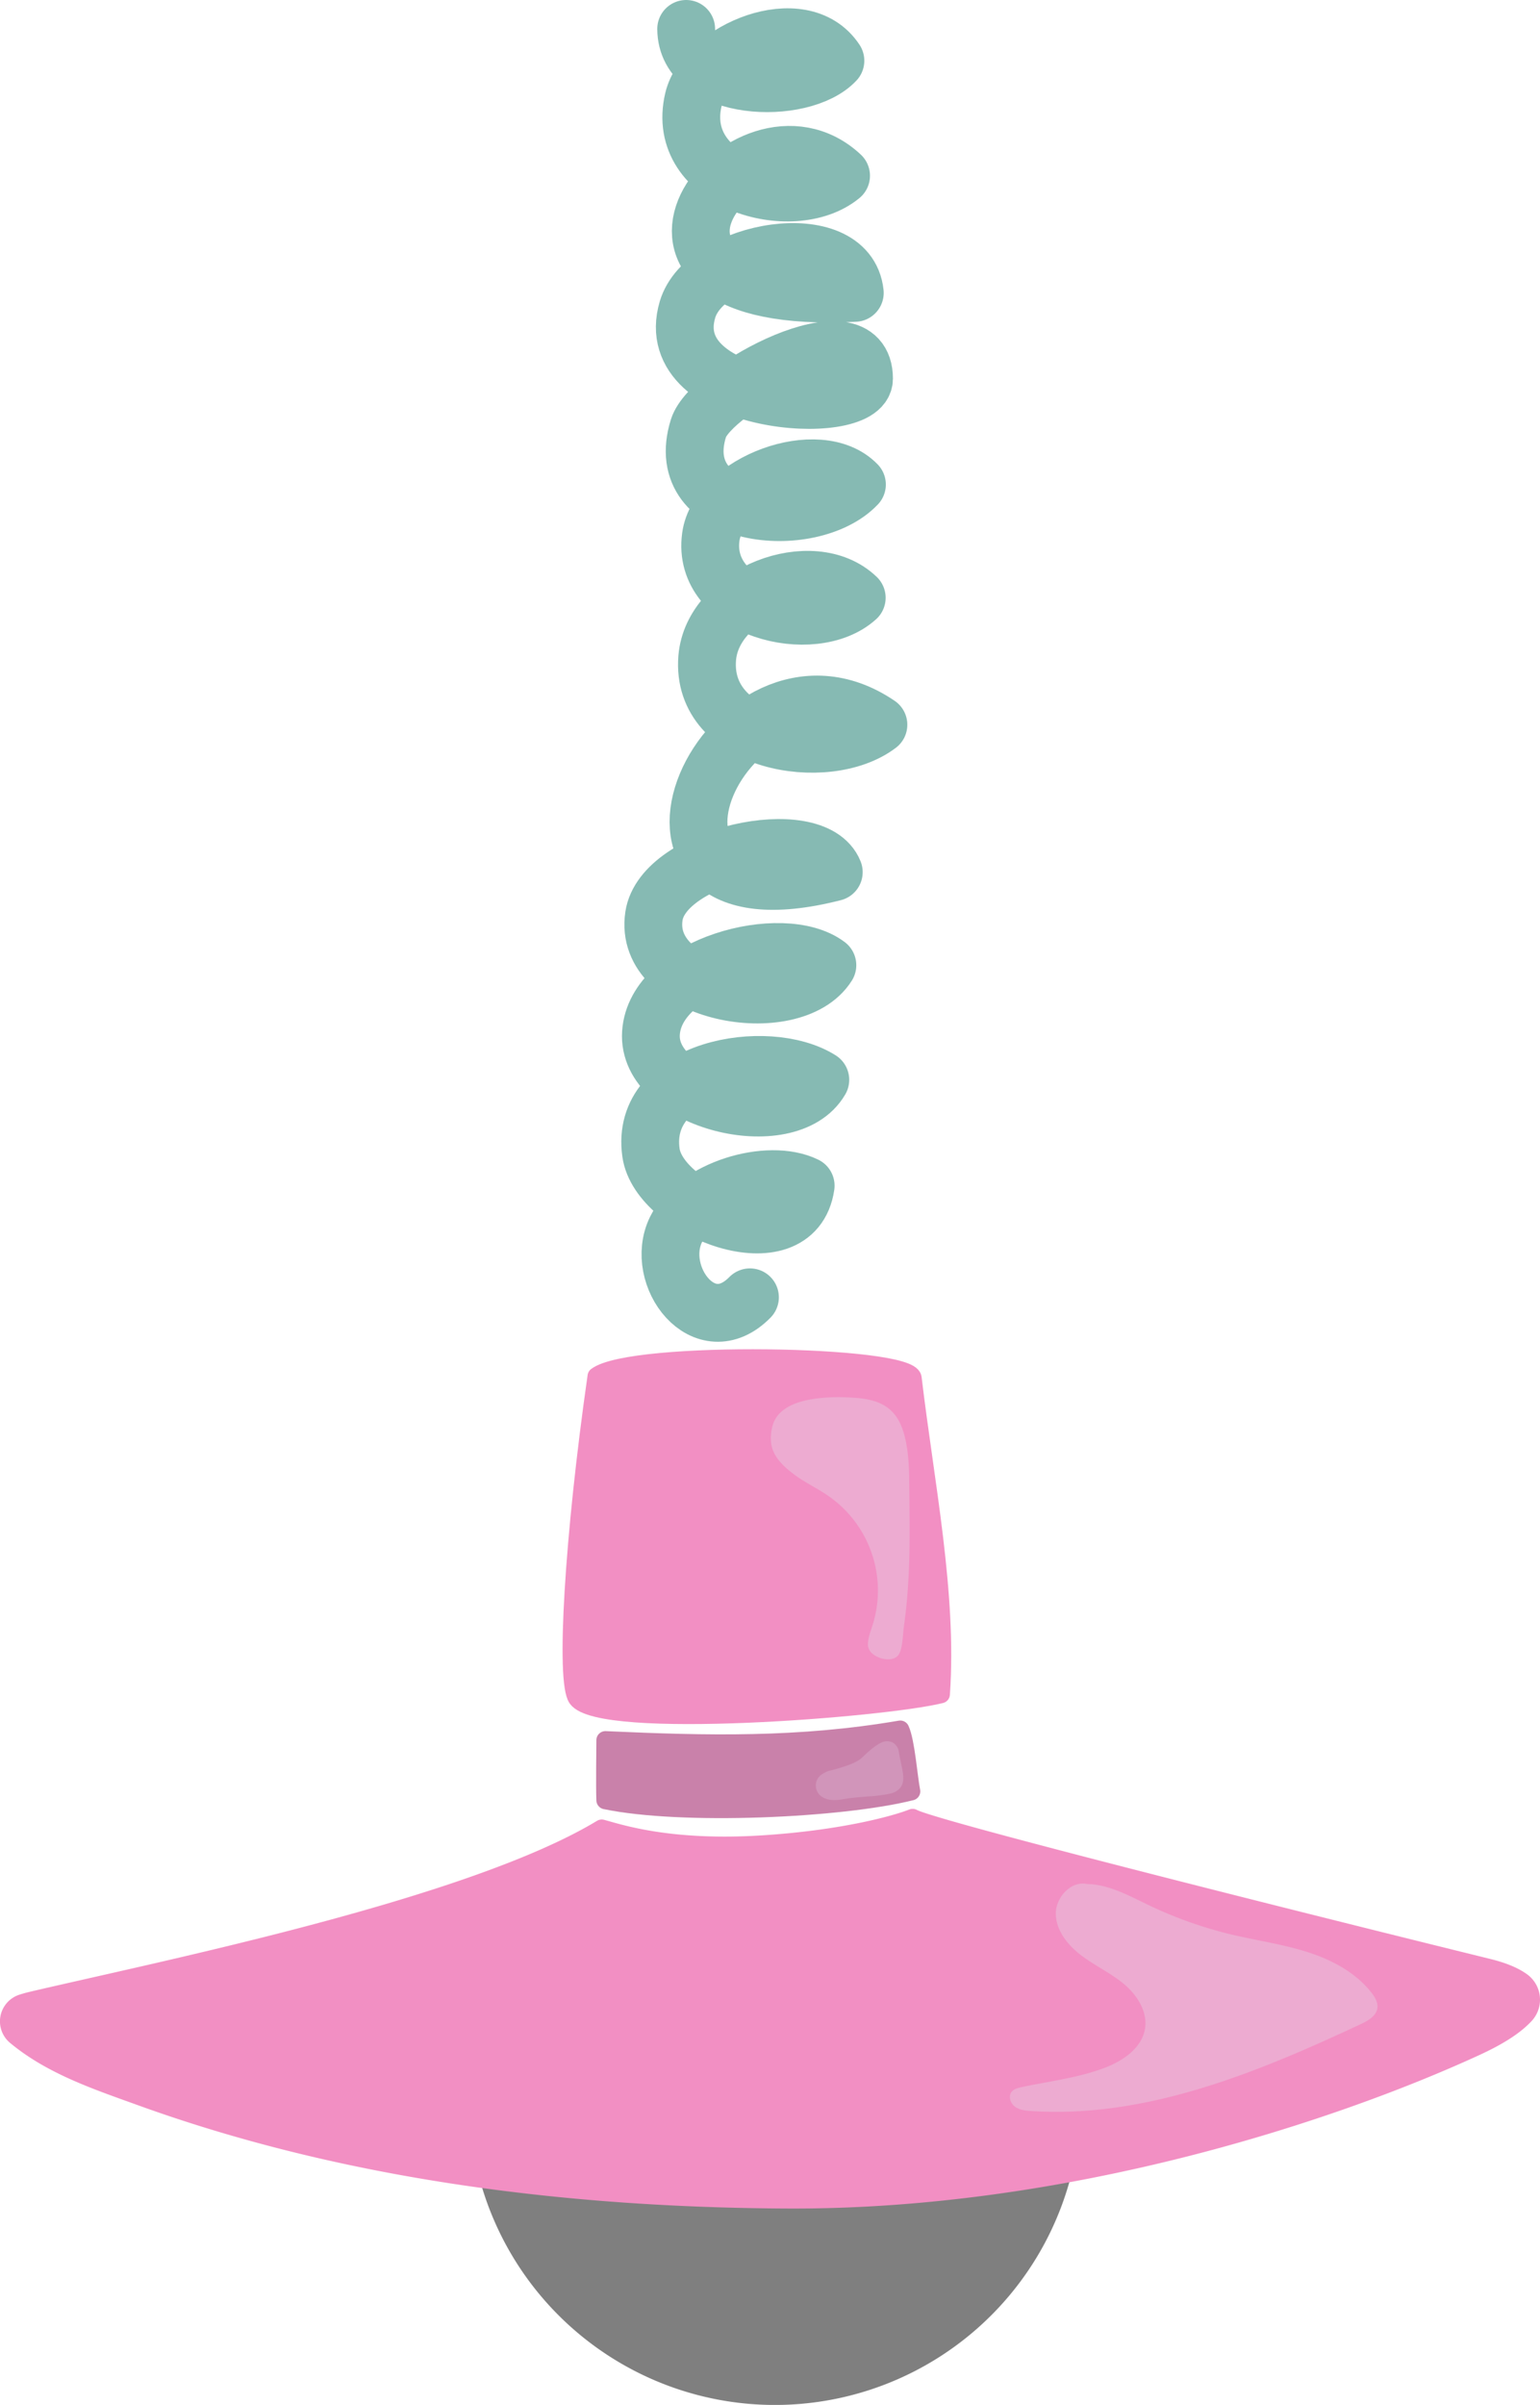 <svg xmlns="http://www.w3.org/2000/svg" viewBox="0 0 852.46 1330.48"><g id="b6821dbe-6c0c-493a-b953-4bd6660cab65" data-name="Layer 2"><g id="e80c3709-9eb9-4207-891b-0c71736b1c13" data-name="Layer 1"><path d="M260.08,1161.12a168.87,168.87,0,1,0,288.27-119.41c-30.55-30.56-70.16,38.61-116.79,38.61-54.51,0-105.59-62.24-136.46-22.17A168.12,168.12,0,0,0,260.08,1161.12Z" style="fill:#7f7f7f;stroke:#7f7f7f;stroke-miterlimit:10"/><path d="M379.83,16c.2,35.06,64.2,37.33,82.61,17.59C443.79,5.37,390.29,28,383.84,55.1c-10.8,45.47,54.84,64.26,81.73,42.12-51.92-48.69-148.93,72.83,7.6,64.81-4-37.56-82.79-24-92.62,9.26-15.7,53.16,97.67,60.35,97.72,38.23.09-39.89-84.79,5.48-91.64,27.35-15.85,50.64,62.27,58,87.72,31.19-21-21.7-76.79-.92-80.88,28.94-5.5,40.17,56.77,55.52,80.77,33.71-24.51-23.55-79.79-2.39-82.76,33.24-3.93,47.07,66.19,58.72,94.76,37-82-55.75-163.44,117.08-24.71,81.54-11-27.43-94.45-9.3-99.54,24.27-6.54,43.08,76.64,57.82,96,27.23-24.68-18.63-95.15-.07-97.65,37.46s75.84,56.78,93.74,25.95c-29.16-18.45-100.29-6.34-93.74,40.29,4.49,31.95,79.4,61,85.63,18.28-20.53-10.06-60.76,1.74-71.77,24.25-12.54,25.63,15.72,63.14,40.93,37.5" style="fill:none;stroke:#86bab3;stroke-linecap:round;stroke-linejoin:round;stroke-width:32px"/><path d="M505.18,762.35C512,820,524.73,881.59,520.82,937.3c-31.27,7.82-188.36,20.24-201.34,2.28-6.75-9.35-2-89.27,10.75-178.21C349.78,746.71,503.64,749.36,505.18,762.35Z" style="fill:#f28fc3;stroke:#f28fc3;stroke-linecap:round;stroke-linejoin:round;stroke-width:10px"/><path d="M422.11,1020.37c45.93-2.93,75-11.4,83.07-14.66,10.6,6.19,217.18,57.94,318.21,82.81,10,2.45,15.33,5.19,18.85,7.67a12.36,12.36,0,0,1,1.86,18.57c-4.54,4.82-12,10.59-27.38,17.65-78.28,36-225.52,85-380,84.42-121-.49-244.22-15.53-358.49-56.8-24.39-8.81-49.63-17.17-69.53-33.74a10.49,10.49,0,0,1,3.56-18c1.6-.51,3.27-1,5-1.41,74.58-17.48,243.43-51.52,315.82-95.27C342.72,1014.18,370.41,1023.67,422.11,1020.37Z" style="fill:#f28fc3;stroke:#f28fc3;stroke-linecap:round;stroke-linejoin:round;stroke-width:10px"/><path d="M427.83,788.16a25.27,25.27,0,0,0-1,10c.85,7.76,7.08,13.33,13,17.73s12.52,7.45,18.53,11.58A63.64,63.64,0,0,1,483,899.11c-1.08,3.4-2.46,6.79-2.55,10.35s2.3,5.85,5.55,7.31c3.66,1.65,9.08,2,11.4-1.3s2.38-11.67,2.94-15.64c4-28.47,3.21-53.34,2.93-82.1-.1-10.26-1.13-25-6.84-33.55-6.4-9.57-17.23-10.8-28.74-11.15C455.14,772.66,432.3,773.78,427.83,788.16Z" style="fill:#edabd1"/><path d="M335.12,962.71c0,2.5-.32,26.59,0,33.23,42,8.8,130.21,4.89,169.3-4.89-1.52-7.6-3-27.58-6.08-34.2C442.24,966.42,391.75,965.28,335.12,962.71Z" style="fill:#c981aa;stroke:#c981aa;stroke-linecap:round;stroke-linejoin:round;stroke-width:10px"/><path d="M488.46,965.42c-5.13,2.54-10.06,8.1-11.51,9.13-3.39,2.39-8.91,4.08-12.85,5.34-3.39,1.09-7,1.28-9.52,4a5.92,5.92,0,0,0,.8,8.62c4.17,3,8.81,1.78,13.45,1,6.31-1,18.29-1.27,24.41-2.94a6.7,6.7,0,0,0,5.21-7.6c-.48-5.49-1.62-8.36-2.39-13.69C495.49,965.34,491.72,963.81,488.46,965.42Z" style="fill:#d195ba"/><path d="M487.7,964.13c-3.95,2-7.2,5.11-10.4,8.12-2.69,2.52-6.73,4-10.5,5.2-2.15.71-4.31,1.34-6.51,1.91a14.44,14.44,0,0,0-6.34,3,7.48,7.48,0,0,0,.12,11c4,3.38,9.37,2.58,14.14,1.78,4.08-.68,8.22-.92,12.33-1.28A82.75,82.75,0,0,0,493,992.23c3.35-.81,6.21-3,6.84-6.56.47-2.64-.14-5.51-.64-8.1s-1.18-5.43-1.61-8.17a7,7,0,0,0-3.43-5.36,7.18,7.18,0,0,0-6.45.09c-1.75.81-.22,3.4,1.52,2.59a3.82,3.82,0,0,1,4.06.33c1.52,1.23,1.44,3.55,1.77,5.3.38,2,.86,4,1.25,6a20.78,20.78,0,0,1,.64,6.51c-.44,3-2.94,4.1-5.58,4.66a89.1,89.1,0,0,1-10.82,1.36c-3.67.32-7.36.56-11,1.06-4,.55-8.48,2-12.27,0a4.56,4.56,0,0,1-2.67-3.87,4.8,4.8,0,0,1,2.76-4.43,24.24,24.24,0,0,1,5.83-1.89c1.93-.51,3.83-1.17,5.72-1.82,3.66-1.26,7.47-2.68,10.35-5.36,3.1-2.89,6.16-5.88,10-7.82C490.94,965.85,489.42,963.26,487.7,964.13Z" style="fill:#d195ba"/><path d="M602.44,1042.49c-9-2.64-18.14,6.93-18,16.34s6.84,17.53,14.37,23.17,16.25,9.66,23.45,15.72,13,15.1,11.58,24.41c-1.68,11.1-12.62,18.29-23.16,22.16-14.55,5.35-30.12,7.16-45.28,10.4-2,.44-4.25,1-5.5,2.68-1.88,2.5-.53,6.33,2,8.16s5.81,2.16,8.92,2.36c63.45,4.13,124.82-21.14,182.41-48.07,4.08-1.91,8.69-4.54,9.23-9,.37-3-1.36-5.91-3.23-8.33-8.74-11.24-21.95-18.22-35.51-22.55s-27.75-6.32-41.6-9.6A229.87,229.87,0,0,1,635.9,1054c-11.41-5.46-23-12-35.68-11.69" style="fill:#edabd1"/></g></g></svg>